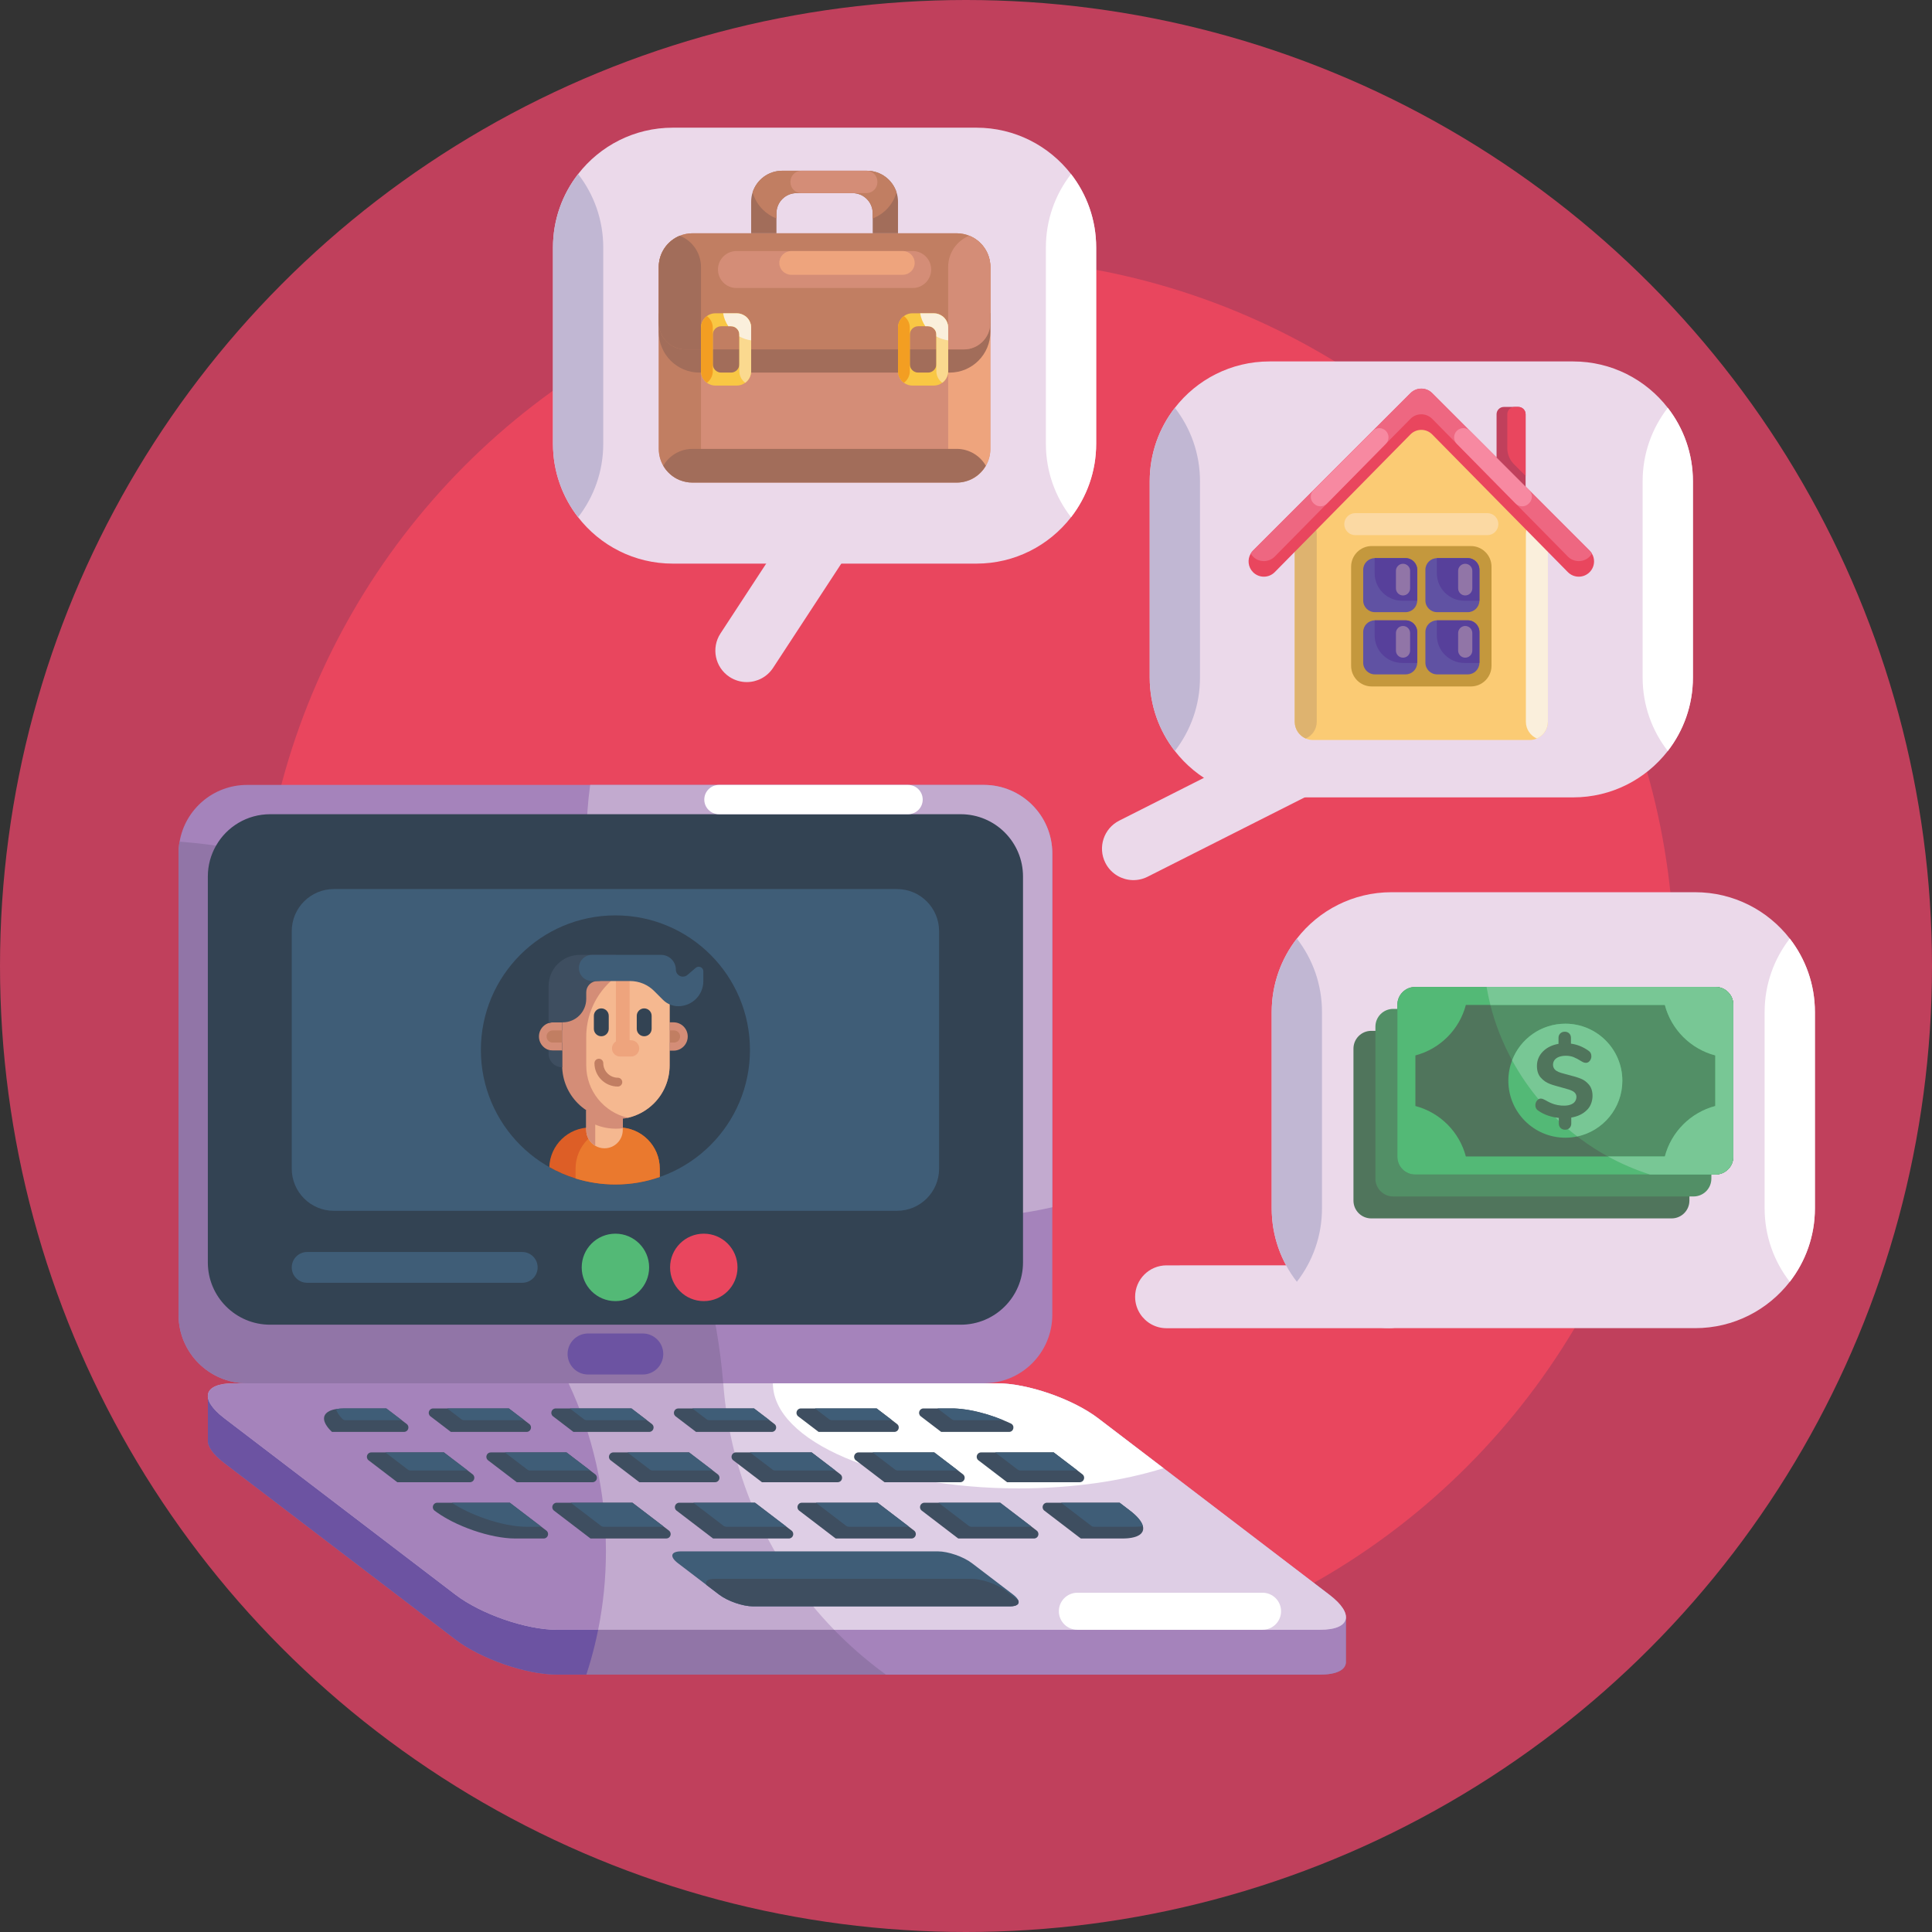 <svg id="Icons" enable-background="new 0 0 512 512" height="512" viewBox="0 0 512 512" width="512" xmlns="http://www.w3.org/2000/svg"><rect x="0" y="0" width="512" height="512" fill="#333333" stroke="none"/><g><g><circle cx="256" cy="256" fill="#c0405c" r="256"/><circle cx="256" cy="256" fill="#e9465e" r="187.684"/></g><g><g id="Laptop_2_"><g><g><path d="m278.871 226.173v122.254c0 10.032-8.13 18.161-18.154 18.161h-195.241c-10.032 0-18.161-8.13-18.161-18.161v-122.254c0-1.064.093-2.112.28-3.129 1.468-8.541 8.914-15.032 17.882-15.032h195.242c10.023-.001 18.152 8.129 18.152 18.161z" fill="#a583bb"/><path d="m191.659 366.589h-126.183c-10.032 0-18.161-8.13-18.161-18.161v-122.255c0-1.064.093-2.112.28-3.129 76.643 5.947 137.852 66.97 144.064 143.545z" fill="#9175a7"/><path d="m278.871 226.173v93.758c-7.33 1.693-14.962 2.593-22.805 2.593-55.572 0-100.622-45.05-100.622-100.622 0-4.713.326-9.349.955-13.891h104.318c10.025 0 18.154 8.13 18.154 18.162z" fill="#c2aacf"/></g><g><g><path d="m356.673 428.582v11.663c.008.124.008.248 0 .365v.031c-.163 1.926-2.492 3.145-6.856 3.145h-202.285c-8.083 0-20.079-4.154-26.796-9.279l-61.263-46.759c-3.106-2.368-4.535-4.527-4.379-6.165v-11.88h13.907v8.766h195.234c8.083 0 20.079 4.154 26.796 9.279l54.935 41.921v-1.087z" fill="#9175a7"/><path d="m160.577 411.127c0 11.406-1.817 22.378-5.187 32.658h-7.858c-8.083 0-20.079-4.154-26.796-9.279l-61.263-46.759c-3.106-2.368-4.535-4.527-4.379-6.165v-11.88h13.907v8.766h86.389c3.37 10.281 5.187 21.252 5.187 32.659z" fill="#6c53a2"/><path d="m356.673 428.582v11.663c.008.124.008.248 0 .365v.031c-.163 1.926-2.492 3.145-6.856 3.145h-115.041c-21.236-15.389-36.471-38.551-41.541-65.316h71c8.083 0 20.079 4.154 26.796 9.279l54.935 41.921v-1.087h10.707z" fill="#a583bb"/></g><g><path d="m349.817 431.905h-202.285c-8.083 0-20.079-4.154-26.796-9.279l-61.263-46.759c-6.716-5.125-5.606-9.279 2.477-9.279h202.285c8.083 0 20.079 4.154 26.796 9.279l17.315 13.215 43.948 33.543c6.716 5.126 5.606 9.28-2.477 9.28z" fill="#c2aacf"/><path d="m352.294 422.626-43.948-33.543-17.315-13.215c-6.716-5.125-18.713-9.279-26.796-9.279h-72.561c1.856 25.336 12.711 48.164 29.374 65.316h128.769c8.083 0 9.193-4.154 2.477-9.279z" fill="#decee5"/><path d="m160.577 411.127c0 7.112-.707 14.062-2.058 20.778h-10.987c-8.083 0-20.079-4.154-26.796-9.279l-61.263-46.759c-6.716-5.125-5.606-9.279 2.477-9.279h88.727c6.351 13.519 9.9 28.613 9.9 44.539z" fill="#a583bb"/><path d="m308.346 389.083c-10.762 3.378-24.032 5.358-38.388 5.358-35.966 0-65.13-12.47-65.13-27.852h59.407c8.083 0 20.079 4.154 26.796 9.279z" fill="#fff"/></g></g><g><path d="m271.107 232.284v102.268c0 9.116-7.392 16.508-16.508 16.508h-183.013c-9.116 0-16.508-7.392-16.508-16.508v-102.268c0-2.982.792-5.777 2.182-8.192 2.834-4.969 8.192-8.316 14.326-8.316h183.013c9.116 0 16.508 7.392 16.508 16.508z" fill="#334353"/></g><path d="m170.336 353.387h-14.484c-3.002 0-5.435 2.433-5.435 5.435s2.433 5.435 5.435 5.435h14.484c3.002 0 5.435-2.433 5.435-5.435 0-3.001-2.433-5.435-5.435-5.435z" fill="#6c53a2"/><g><g><g fill="#3e4e60"><path d="m139.558 379.47h-20.079l-.311-.241-5.086-3.882c-.893-.676-.412-2.096.707-2.096h20.072l.311.241 3.766 2.873h.008l1.32 1.009c.884.675.402 2.096-.708 2.096z"/><path d="m124.541 392.802h-19.249l-.303-.233c-.008 0-.008-.008-.016-.008l-7.283-5.56c-.893-.676-.411-2.096.707-2.096h19.249l.311.241 5.971 4.55 1.32 1.009c.885.684.404 2.097-.707 2.097z"/><path d="m172.038 379.47h-20.072l-.311-.241-5.086-3.882c-.893-.676-.411-2.096.707-2.096h20.072l.311.241 3.766 2.873 1.328 1.009c.039.031.078.062.109.093.728.706.247 2.003-.824 2.003z"/><path d="m237.012 379.47h-20.072l-.311-.241-5.094-3.882c-.885-.676-.404-2.096.707-2.096h20.079l.311.241 3.766 2.873 1.32 1.009c.894.675.412 2.096-.706 2.096z"/><path d="m204.525 379.47h-20.072l-.311-.241-5.094-3.882c-.039-.031-.078-.062-.109-.093-.73-.707-.248-2.003.823-2.003h20.072l.311.241 3.766 2.873 1.32 1.009c.893.675.412 2.096-.706 2.096z"/><path d="m176.564 407.718h-20.072l-.28-.217c-.016 0-.023-.008-.031-.016l-9.364-7.151c-.885-.675-.404-2.096.714-2.096h20.072l.311.241 8.036 6.134h.008l1.32 1.009c.039.031.078.062.109.093.73.714.249 2.003-.823 2.003z"/><path d="m274.026 407.718h-20.072l-.233-.179c-.008 0-.008-.008-.016-.008-.023-.016-.047-.031-.07-.047l-8.331-6.367-.07-.054-.955-.73c-.893-.675-.412-2.096.707-2.096h20.072l.303.233c.008 0 .008.008.016.008l8.036 6.134 1.32 1.009c.893.684.411 2.097-.707 2.097z"/><path d="m209.052 407.718h-20.072l-.28-.217c-.016 0-.023-.008-.031-.016l-9.364-7.151c-.885-.675-.412-2.096.707-2.096h20.072l.303.233c.008 0 .008.008.016.008l8.036 6.134 1.32 1.009c.892.683.411 2.096-.707 2.096z"/><path d="m241.539 407.718h-20.072l-.28-.217c-.016 0-.023-.008-.031-.016l-9.364-7.151c-.885-.675-.411-2.096.707-2.096h20.072l.303.233c.008 0 .008.008.016.008l8.036 6.134 1.32 1.009c.892.683.411 2.096-.707 2.096z"/><path d="m107.071 379.47h-19.093c-.116-.109-.225-.217-.326-.326-.008 0-.008 0-.015-.008-.148-.148-.287-.303-.419-.45-.124-.14-.241-.287-.357-.427v-.008c-.054-.07-.109-.14-.163-.217-.101-.14-.186-.279-.272-.419-.039-.062-.078-.132-.116-.202-.016-.023-.031-.047-.039-.07-.062-.109-.109-.217-.155-.326-.047-.109-.085-.21-.116-.311-.008-.039-.023-.07-.031-.101-.07-.241-.101-.474-.101-.691 0-.505.179-.955.544-1.335.21-.225.489-.435.831-.606.481-.248 1.087-.435 1.817-.551.652-.116 1.413-.171 2.267-.171h11.049l.303.233c.008 0 .008.008.016.008l3.766 2.873 1.32 1.009c.881.675.408 2.096-.71 2.096z"/><path d="m144.085 407.718h-7.602c-1.607 0-3.409-.21-5.296-.582-.939-.186-1.902-.411-2.865-.675-.489-.132-.971-.272-1.46-.427-.481-.147-.971-.311-1.452-.474s-.963-.342-1.436-.528c-.474-.179-.947-.373-1.413-.567s-.932-.396-1.382-.606-.901-.427-1.335-.644c-.217-.109-.435-.225-.644-.342-.194-.101-.388-.202-.575-.311-.225-.124-.458-.249-.676-.38-.404-.233-.8-.474-1.18-.722-.38-.241-.745-.497-1.095-.745-.171-.124-.342-.256-.512-.381-.893-.675-.411-2.096.707-2.096h19.249l.311.241 8.044 6.134 1.32 1.009c.884.683.402 2.096-.708 2.096z"/><path d="m267.403 379.47h-17.975l-.303-.233c-.008 0-.008-.008-.016-.008l-5.086-3.882c-.885-.676-.412-2.096.707-2.096h7.594c.21 0 .427 0 .644.008.132.008.264.016.396.023.101 0 .194.008.295.015.101 0 .202.016.303.023.21.016.419.031.637.054.031 0 .07.008.101.008.171.016.342.039.512.062.311.039.629.078.955.132.241.039.497.078.745.124.264.047.528.093.792.148.085.016.179.039.272.054.039.008.07.016.109.023.28.062.567.124.854.194.233.054.466.109.699.171.085.023.179.047.264.07 1.017.256 2.034.559 3.044.909.342.109.676.233 1.009.349.66.233 1.305.481 1.941.745.14.054.287.116.427.186.155.062.303.124.45.186.054.023.101.047.155.07.318.14.637.287.955.435 1.143.53.778 2.23-.48 2.23z"/><path d="m302.949 405.233-.023.186c-.023.124-.062.241-.101.349-.023.062-.054.117-.078.171-.07.132-.155.256-.256.373l-.008.008c-.023.031-.047.047-.07.078-.047.054-.101.101-.155.147-.054.047-.116.093-.171.14-.016.008-.023.016-.031.023 0 0-.008 0-.008.008-.031.016-.054.031-.085.054-.031.016-.054.039-.085.054-.07.047-.148.085-.217.124-.054.031-.116.062-.171.085-.116.062-.241.116-.373.163-.023.008-.047.016-.07.023-.008 0-.016.008-.023.008h-.008c-.14.054-.28.093-.435.14-.202.062-.419.109-.652.147-.078.016-.163.031-.241.039-.155.031-.326.054-.497.07-.101.008-.21.023-.311.031-.054.008-.109.008-.163.016-.062.008-.116.008-.171.008-.132.016-.264.023-.396.023-.217.008-.435.015-.66.015h-11.049l-.233-.179c-.008 0-.008-.008-.016-.008-.023-.016-.047-.031-.07-.047l-8.332-6.367-.07-.054-.955-.73c-.893-.675-.411-2.096.707-2.096h19.249l.311.241 2.43 1.856c1.996 1.522 3.121 2.935 3.416 4.108.023.093.039.186.054.28.008.016.008.031.008.047.025.163.025.319.009.466z"/><path d="m157.021 392.802h-20.072l-.311-.241-7.291-5.56c-.039-.031-.078-.062-.109-.093-.73-.707-.248-2.003.823-2.003h20.072l.311.241 5.963 4.55h.008l1.32 1.009c.039.031.078.062.109.093.73.715.248 2.004-.823 2.004z"/><path d="m254.483 392.802h-20.072l-.303-.233c-.008 0-.008-.008-.016-.008l-7.283-5.56c-.893-.676-.412-2.096.707-2.096h20.072l.303.233c.008 0 .008.008.016.008l5.963 4.55 1.32 1.009c.892.684.411 2.097-.707 2.097z"/><path d="m189.508 392.802h-20.072l-.311-.241-7.291-5.56c-.885-.676-.404-2.096.714-2.096h20.072l.311.241 5.963 4.55 1.32 1.009c.894.684.412 2.097-.706 2.097z"/><path d="m221.995 392.802h-20.072l-.311-.241-7.291-5.56c-.885-.676-.412-2.096.707-2.096h20.072l.303.233c.008 0 .008.008.016.008l5.963 4.55 1.32 1.009c.893.684.411 2.097-.707 2.097z"/><path d="m286.139 392.802h-19.241l-.303-.233c-.008 0-.008-.008-.016-.008l-7.283-5.56c-.893-.676-.411-2.096.707-2.096h19.249l.311.241 5.971 4.55 1.32 1.009c.884.684.403 2.097-.715 2.097z"/></g><g fill="#3f5d77"><path d="m138.937 376.364h-15.957c-.256 0-.505-.085-.707-.241l-3.766-2.873h16.352l.311.241z"/><path d="m123.928 389.696h-15.133c-.256 0-.505-.085-.714-.241l-5.963-4.55h15.529l.311.241z"/><path d="m171.424 376.364h-15.956c-.256 0-.505-.085-.707-.241l-3.766-2.873h16.352l.311.241z"/><path d="m236.399 376.364h-15.956c-.256 0-.505-.085-.707-.241l-3.766-2.873h16.352l.311.241z"/><path d="m203.911 376.364h-15.956c-.256 0-.505-.085-.707-.241l-3.766-2.873h16.352l.311.241z"/><path d="m175.951 404.612h-15.956c-.256 0-.505-.078-.707-.233l-8.044-6.142h16.36l.311.241z"/><path d="m273.413 404.612h-15.956c-.256 0-.505-.078-.714-.233l-8.036-6.142h16.352l.303.233c.008 0 .008.008.016.008z"/><path d="m208.438 404.612h-15.956c-.256 0-.505-.078-.707-.233l-8.044-6.142h16.352l.303.233c.008 0 .008.008.016.008z"/><path d="m240.925 404.612h-15.956c-.256 0-.505-.078-.707-.233l-8.044-6.142h16.352l.303.233c.008 0 .008.008.016.008z"/><path d="m106.457 376.364h-14.892c-.303 0-.606-.116-.823-.334-.932-.955-1.491-1.832-1.685-2.609.652-.116 1.413-.171 2.267-.171h11.049l.303.233c.008 0 .008.008.016.008z"/><path d="m143.471 404.612h-3.882c-3.215 0-7.206-.823-11.072-2.158-3.199-1.11-6.32-2.578-8.813-4.216h15.413l.311.241z"/><path d="m265.897 376.364h-12.967c-.256 0-.505-.085-.714-.241l-3.766-2.873h3.875c.21 0 .427 0 .644.008.132.008.264.016.396.023.101 0 .194.008.295.015.101 0 .202.016.303.023.21.016.419.031.637.054.031 0 .07.008.101.008.171.016.342.039.512.062.311.039.629.078.955.132.241.039.497.078.745.124.264.047.528.093.792.148.085.016.179.039.272.054.039.008.07.016.109.023.28.062.567.124.854.194.233.054.466.109.699.171.085.023.179.047.264.07 1.017.256 2.034.559 3.044.909.342.109.676.233 1.009.349.659.235 1.304.483 1.941.747z"/><path d="m302.88 404.441c-.66.109-1.421.171-2.283.171h-10.653c-.256 0-.505-.078-.714-.233l-8.036-6.142h15.529l.311.241 2.43 1.856c1.995 1.522 3.12 2.935 3.416 4.107z"/><path d="m156.407 389.696h-15.956c-.256 0-.505-.085-.707-.241l-5.971-4.55h16.36l.311.241z"/><path d="m253.869 389.696h-15.956c-.256 0-.505-.085-.714-.241l-5.963-4.55h16.352l.303.233c.008 0 .008.008.016.008z"/><path d="m188.895 389.696h-15.956c-.256 0-.505-.085-.707-.241l-5.971-4.55h16.36l.311.241z"/><path d="m221.382 389.696h-15.956c-.256 0-.505-.085-.707-.241l-5.971-4.55h16.352l.303.233c.008 0 .008.008.016.008z"/><path d="m285.533 389.696h-15.133c-.256 0-.505-.085-.714-.241l-5.963-4.55h15.529l.311.241z"/></g></g><g><path d="m267.644 425.701h-68.073c-2.718 0-6.755-1.398-9.015-3.129l-3.362-2.562-7.547-5.761c-2.26-1.724-1.887-3.121.831-3.121h68.073c2.718 0 6.755 1.398 9.015 3.121l10.917 8.324c.722.551 1.172 1.071 1.359 1.522.418.954-.35 1.606-2.198 1.606z" fill="#3f5d77"/><path d="m267.644 425.701h-68.073c-2.718 0-6.755-1.398-9.015-3.129l-3.362-2.562c-.411-.955.349-1.6 2.205-1.6h68.065c2.725 0 6.763 1.398 9.022 3.121l3.354 2.562c.42.956-.348 1.608-2.196 1.608z" fill="#3e4e60"/></g></g><g fill="#fff"><path d="m240.645 215.777h-50.12c-2.144 0-3.882-1.738-3.882-3.882s1.738-3.882 3.882-3.882h50.12c2.144 0 3.882 1.738 3.882 3.882s-1.738 3.882-3.882 3.882z"/><path d="m334.586 422.09h-49.068c-2.71 0-4.907 2.197-4.907 4.907s2.197 4.907 4.907 4.907h49.068c2.71 0 4.907-2.197 4.907-4.907s-2.197-4.907-4.907-4.907z"/></g></g></g><g><g><path d="m237.705 235.608h-149.225c-6.166 0-11.164 4.998-11.164 11.164v62.941c0 6.166 4.998 11.164 11.164 11.164h149.225c6.166 0 11.164-4.998 11.164-11.164v-62.941c0-6.166-4.998-11.164-11.164-11.164z" fill="#3f5d77"/><g><circle cx="163.093" cy="278.242" fill="#334353" r="35.655"/><g><g><path d="m174.84 309.692v2.217c-3.682 1.294-7.63 1.988-11.749 1.988-3.672 0-7.221-.561-10.56-1.589-2.445-.761-4.776-1.77-6.964-3.016.209-5.841 5.004-10.503 10.893-10.503h7.487c6.022.001 10.893 4.881 10.893 10.903z" fill="#dd5e26"/><path d="m174.84 309.692v2.217c-3.682 1.294-7.63 1.988-11.749 1.988-3.672 0-7.221-.561-10.56-1.589v-2.616c0-6.022 4.881-10.903 10.903-10.903h.514c6.021.001 10.892 4.881 10.892 10.903z" fill="#ea792e"/></g><g><path d="m165.038 294.218v5.255c0 2.673-2.168 4.837-4.84 4.837-.896 0-1.736-.244-2.455-.669-1.425-.84-2.382-2.392-2.382-4.168v-5.255z" fill="#f5b890"/><path d="m155.361 294.218v5.255c0 1.776.957 3.328 2.382 4.168v-5.616c1.683.702 3.532 1.09 5.472 1.09.619 0 1.228-.04 1.823-.114v-4.783z" fill="#d48d77"/></g><g><g><g><path d="m146.581 278.436h2.399v-7.508h-2.399c-2.073 0-3.754 1.681-3.754 3.754s1.681 3.754 3.754 3.754z" fill="#d48d77"/><path d="m146.46 276.293h2.52v-3.222h-2.52c-.89 0-1.611.721-1.611 1.611s.721 1.611 1.611 1.611z" fill="#c17e62"/></g><g><path d="m178.501 270.928h-1.051v7.508h1.051c2.073 0 3.754-1.681 3.754-3.754.001-2.073-1.68-3.754-3.754-3.754z" fill="#d48d77"/><path d="m178.623 273.071h-1.172v3.222h1.172c.89 0 1.611-.721 1.611-1.611-.001-.89-.722-1.611-1.611-1.611z" fill="#c17e62"/></g></g><g><path d="m177.451 262.572v19.775c0 3.93-1.592 7.489-4.168 10.065-1.86 1.856-4.228 3.201-6.877 3.81-1.027.234-2.094.358-3.191.358-7.861 0-14.236-6.372-14.236-14.233v-19.775c0-4.308 3.495-7.8 7.804-7.8h12.868c.756 0 1.485.107 2.177.311 3.248.939 5.623 3.937 5.623 7.489z" fill="#d48d77"/><path d="m177.451 262.572v19.775c0 3.93-1.592 7.489-4.168 10.065-1.86 1.856-4.228 3.201-6.877 3.81-6.329-1.448-11.045-7.111-11.045-13.875v-7.566c0-9.844 7.105-18.026 16.467-19.698 3.248.939 5.623 3.937 5.623 7.489z" fill="#f5b890"/><g fill="#eea47d"><path d="m167.241 275.676h-2.902c-1.192 0-2.158.966-2.158 2.158s.966 2.158 2.158 2.158h2.902c1.192 0 2.158-.966 2.158-2.158s-.966-2.158-2.158-2.158z"/><path d="m163.216 254.771h3.641v22.37h-3.641z"/></g><g fill="#334353"><path d="m159.352 267.234c-1.089 0-1.972.883-1.972 1.972v3.443c0 1.089.883 1.972 1.972 1.972s1.972-.883 1.972-1.972v-3.443c.001-1.089-.883-1.972-1.972-1.972z"/><path d="m170.72 267.234c-1.089 0-1.972.883-1.972 1.972v3.443c0 1.089.883 1.972 1.972 1.972s1.972-.883 1.972-1.972v-3.443c0-1.089-.883-1.972-1.972-1.972z"/></g><g><path d="m163.731 287.947c-3.417 0-6.196-2.78-6.196-6.196 0-.647.524-1.171 1.171-1.171s1.171.524 1.171 1.171c0 2.126 1.729 3.855 3.855 3.855.647 0 1.171.524 1.171 1.171-.001.646-.525 1.17-1.172 1.17z" fill="#c17e62"/></g></g><g><path d="m148.981 278.436h-2.399c-.42 0-.822-.072-1.198-.199v1.001c0 1.991 1.614 3.605 3.605 3.605z" fill="#3e4e60"/><path d="m148.98 270.928h-2.399c-.399 0-.777.079-1.138.195l-.06.003v-9.821c0-4.557 3.694-8.251 8.251-8.251h9.577v2.061c0 2.69-2.18 4.87-4.87 4.87-1.647 0-2.982 1.335-2.982 2.982v1.751c0 3.43-2.78 6.21-6.21 6.21l-.169.009z" fill="#3e4e60"/><path d="m179.111 256.963c0 1.025.831 1.855 1.855 1.855.441 0 .868-.157 1.204-.444l2.217-1.891c.789-.673 2.003-.112 2.003.924v2.616c0 3.661-2.968 6.63-6.63 6.63-1.522 0-2.981-.605-4.057-1.681l-2.352-2.352c-1.688-1.688-3.977-2.636-6.364-2.636h-10.109c-1.914 0-3.465-1.552-3.465-3.465 0-1.914 1.552-3.465 3.465-3.465h18.323c2.159-.001 3.91 1.75 3.91 3.909z" fill="#3f5d77"/></g></g></g></g></g><g><circle cx="163.093" cy="335.873" fill="#53b976" r="8.935"/><circle cx="186.513" cy="335.873" fill="#e9465e" r="8.935"/><path d="m81.395 331.794h57.008c2.252 0 4.078 1.826 4.078 4.078s-1.826 4.078-4.078 4.078h-57.008c-2.252 0-4.078-1.826-4.078-4.078-.001-2.252 1.825-4.078 4.078-4.078z" fill="#3f5d77"/></g></g></g><g><g><g id="Speech-bubble_13_"><path d="m197.897 180.759c2.717 0 5.379-1.327 6.977-3.769l26.864-41.056c2.519-3.849 1.44-9.011-2.41-11.53-3.849-2.519-9.01-1.44-11.53 2.409l-26.864 41.056c-2.518 3.849-1.44 9.011 2.41 11.53 1.406.919 2.989 1.36 4.553 1.36z" fill="#ebd9ea"/><path d="m290.496 65.589v52.018c0 7.338-2.486 14.087-6.66 19.468-5.81 7.48-14.89 12.291-25.093 12.291h-80.448c-10.204 0-19.284-4.811-25.087-12.291-4.18-5.381-6.666-12.13-6.666-19.468v-52.018c0-7.338 2.486-14.087 6.666-19.462 5.804-7.48 14.884-12.291 25.087-12.291h80.448c10.204 0 19.284 4.811 25.093 12.291 4.175 5.376 6.66 12.125 6.66 19.462z" fill="#ebd9ea"/><path d="m290.496 65.589v52.018c0 7.338-2.486 14.087-6.66 19.468-4.18-5.381-6.666-12.13-6.666-19.468v-52.018c0-7.338 2.486-14.087 6.666-19.462 4.175 5.376 6.66 12.125 6.66 19.462z" fill="#fff"/><path d="m159.868 65.589v52.018c0 7.338-2.486 14.087-6.66 19.468-4.18-5.381-6.666-12.13-6.666-19.468v-52.018c0-7.338 2.486-14.087 6.666-19.462 4.174 5.376 6.66 12.125 6.66 19.462z" fill="#c1b7d3"/></g><g><g><path d="m262.456 70.76v48.196c0 1.628-.436 3.155-1.197 4.469-.99 1.717-2.539 3.076-4.396 3.82-1.029.419-2.159.649-3.339.649h-70.004c-1.186 0-2.316-.229-3.345-.649-1.857-.749-3.406-2.103-4.396-3.82-.761-1.314-1.197-2.841-1.197-4.469v-48.196c0-3.753 2.31-6.969 5.593-8.289 1.029-.419 2.159-.649 3.345-.649h70.004c1.18 0 2.31.229 3.339.649 3.277 1.32 5.593 4.53 5.593 8.289z" fill="#d48d77"/><path d="m185.768 70.76v48.196c0 3.759-2.316 6.969-5.593 8.289-3.283-1.32-5.593-4.536-5.593-8.289v-48.196c0-3.753 2.31-6.969 5.593-8.289 3.278 1.32 5.593 4.53 5.593 8.289z" fill="#c17e62"/><path d="m262.456 70.76v48.196c0 1.628-.436 3.155-1.197 4.469-.99 1.717-2.539 3.076-4.396 3.82-1.857-.749-3.406-2.103-4.396-3.82-.761-1.314-1.197-2.841-1.197-4.469v-48.196c0-3.753 2.31-6.969 5.593-8.289 3.277 1.32 5.593 4.53 5.593 8.289z" fill="#eea47d"/><path d="m261.259 123.425c-1.544 2.674-4.43 4.469-7.735 4.469h-70.004c-1.186 0-2.316-.229-3.345-.649-1.857-.749-3.406-2.103-4.396-3.82.99-1.717 2.539-3.071 4.396-3.82 1.029-.419 2.159-.649 3.345-.649h70.004c3.305 0 6.191 1.795 7.735 4.469z" fill="#a26d5a"/></g><g><path d="m251.673 98.744h-66.308c-5.955 0-10.783-4.828-10.783-10.783v-4.941h87.874v4.941c0 5.955-4.828 10.783-10.783 10.783z" fill="#a26d5a"/><path d="m262.456 70.76v14.799c0 3.887-3.155 7.042-7.042 7.042h-73.79c-3.887 0-7.042-3.155-7.042-7.042v-14.799c0-3.753 2.31-6.969 5.593-8.289 1.029-.419 2.159-.649 3.345-.649h70.004c1.18 0 2.31.229 3.339.649 3.277 1.32 5.593 4.53 5.593 8.289z" fill="#c17e62"/><path d="m185.768 70.76v21.841h-4.145c-3.887 0-7.042-3.155-7.042-7.042v-14.799c0-3.753 2.31-6.969 5.593-8.289 3.279 1.32 5.594 4.53 5.594 8.289z" fill="#a26d5a"/><path d="m262.456 70.76v14.799c0 3.887-3.155 7.042-7.042 7.042h-4.145v-21.841c0-3.753 2.31-6.969 5.593-8.289 3.278 1.32 5.594 4.53 5.594 8.289z" fill="#d48d77"/><path d="m241.868 66.529h-46.698c-2.706 0-4.899 2.194-4.899 4.899 0 2.706 2.194 4.899 4.899 4.899h46.699c2.706 0 4.9-2.194 4.9-4.899-.001-2.705-2.195-4.899-4.901-4.899z" fill="#d48d77"/><path d="m239.251 72.822h-29.577c-1.738 0-3.146-1.409-3.146-3.146 0-1.738 1.409-3.146 3.146-3.146h29.577c1.738 0 3.146 1.409 3.146 3.146.001 1.737-1.408 3.146-3.146 3.146z" fill="#eea47d"/></g><g><g><path d="m197.497 83.764c-.632-.47-1.415-.744-2.265-.744h-5.638c-.845 0-1.628.274-2.26.744-.951.688-1.566 1.812-1.566 3.082v11.511c0 1.27.615 2.394 1.566 3.082.632.47 1.415.744 2.26.744h5.638c.85 0 1.633-.274 2.265-.744.945-.694 1.561-1.818 1.561-3.082v-11.511c0-1.264-.616-2.388-1.561-3.082zm-1.564 12.751c0 1.231-.998 2.229-2.229 2.229h-2.578c-1.231 0-2.229-.998-2.229-2.229v-7.828c0-1.231.998-2.229 2.229-2.229h2.578c1.231 0 2.229.998 2.229 2.229z" fill="#f9c744"/><path d="m199.058 86.846v11.511c0 1.264-.615 2.388-1.561 3.082-.951-.694-1.566-1.818-1.566-3.082v-11.511c0-1.264.615-2.388 1.566-3.082.945.694 1.561 1.818 1.561 3.082z" fill="#fad98f"/><path d="m188.895 86.846v11.511c0 1.264-.615 2.388-1.56 3.082-.951-.688-1.566-1.812-1.566-3.082v-11.511c0-1.27.615-2.394 1.566-3.082.945.694 1.56 1.818 1.56 3.082z" fill="#f39e22"/><path d="m197.497 83.764c-.632-.47-1.415-.744-2.265-.744h-3.596c.205 1.259.687 2.424 1.374 3.438h.694c1.231 0 2.229.998 2.229 2.229v.466c.946.533 2 .898 3.125 1.042v-3.35c0-1.263-.616-2.387-1.561-3.081z" fill="#faefdc"/></g><g><path d="m249.709 83.764c-.632-.47-1.415-.744-2.265-.744h-5.638c-.845 0-1.628.274-2.26.744-.951.688-1.566 1.812-1.566 3.082v11.511c0 1.27.615 2.394 1.566 3.082.632.47 1.415.744 2.26.744h5.638c.85 0 1.633-.274 2.265-.744.945-.694 1.561-1.818 1.561-3.082v-11.511c0-1.264-.616-2.388-1.561-3.082zm-1.565 12.751c0 1.231-.998 2.229-2.229 2.229h-2.578c-1.231 0-2.229-.998-2.229-2.229v-7.828c0-1.231.998-2.229 2.229-2.229h2.578c1.231 0 2.229.998 2.229 2.229z" fill="#f9c744"/><path d="m251.27 86.846v11.511c0 1.264-.615 2.388-1.561 3.082-.951-.694-1.566-1.818-1.566-3.082v-11.511c0-1.264.615-2.388 1.566-3.082.945.694 1.561 1.818 1.561 3.082z" fill="#fad98f"/><path d="m241.107 86.846v11.511c0 1.264-.615 2.388-1.56 3.082-.951-.688-1.566-1.812-1.566-3.082v-11.511c0-1.27.615-2.394 1.566-3.082.945.694 1.56 1.818 1.56 3.082z" fill="#f39e22"/><path d="m249.709 83.764c-.632-.47-1.415-.744-2.265-.744h-3.596c.205 1.259.687 2.424 1.374 3.438h.694c1.231 0 2.229.998 2.229 2.229v.466c.946.533 2 .898 3.125 1.042v-3.35c0-1.263-.616-2.387-1.561-3.081z" fill="#faefdc"/></g></g><g><path d="m237.98 53.472v8.351h-6.706v-5.313c0-2.942-2.388-5.33-5.336-5.33h-14.833c-2.948 0-5.336 2.388-5.336 5.33v5.313h-6.706v-8.351c0-.878.14-1.723.391-2.511 1.063-3.311 4.167-5.711 7.83-5.711h22.473c3.663 0 6.768 2.399 7.83 5.711.253.788.393 1.632.393 2.511z" fill="#a26d5a"/><path d="m237.589 50.96c-.895 3.188-3.255 5.755-6.315 6.935v-1.387c0-2.942-2.388-5.33-5.336-5.33h-14.833c-2.948 0-5.336 2.388-5.336 5.33v1.387c-1.376-.531-2.612-1.342-3.636-2.366-1.253-1.253-2.187-2.819-2.679-4.57 1.063-3.311 4.167-5.711 7.83-5.711h22.473c3.665.002 6.769 2.401 7.832 5.712z" fill="#c17e62"/><path d="m229.621 51.178h-17.243c-1.602 0-2.901-1.299-2.901-2.901v-.126c0-1.602 1.299-2.901 2.901-2.901h17.243c1.602 0 2.901 1.299 2.901 2.901v.126c0 1.603-1.299 2.901-2.901 2.901z" fill="#d48d77"/></g></g></g><g><g id="Speech-bubble_14_"><path d="m296.195 232.121c2.353 1.358 5.321 1.54 7.927.224l43.793-22.124c4.106-2.074 5.753-7.084 3.678-11.19-2.074-4.106-7.083-5.752-11.19-3.678l-43.793 22.124c-4.105 2.074-5.753 7.084-3.678 11.19.759 1.5 1.909 2.673 3.263 3.454z" fill="#ebd9ea"/><path d="m448.64 127.538v52.018c0 7.338-2.486 14.087-6.66 19.468-5.81 7.48-14.89 12.291-25.093 12.291h-80.448c-10.204 0-19.284-4.811-25.087-12.291-4.18-5.381-6.666-12.13-6.666-19.468v-52.018c0-7.338 2.486-14.087 6.666-19.462 5.804-7.48 14.884-12.291 25.087-12.291h80.448c10.204 0 19.284 4.811 25.093 12.291 4.174 5.376 6.66 12.125 6.66 19.462z" fill="#ebd9ea"/><path d="m448.64 127.538v52.018c0 7.338-2.486 14.087-6.66 19.468-4.18-5.381-6.666-12.13-6.666-19.468v-52.018c0-7.338 2.486-14.087 6.666-19.462 4.174 5.376 6.66 12.125 6.66 19.462z" fill="#fff"/><path d="m318.011 127.538v52.018c0 7.338-2.486 14.087-6.66 19.468-4.18-5.381-6.666-12.13-6.666-19.468v-52.018c0-7.338 2.486-14.087 6.666-19.462 4.174 5.376 6.66 12.125 6.66 19.462z" fill="#c1b7d3"/></g><g><g><g><path d="m410.209 141.49v49.779c0 1.991-1.201 3.699-2.917 4.444h-.002c-.589.254-1.237.396-1.92.396h-57.415c-.683 0-1.331-.142-1.92-.396-1.716-.742-2.92-2.452-2.92-4.444v-49.779l33.548-33.65z" fill="#fbcb74"/><path d="m410.209 141.49v49.779c0 1.991-1.201 3.699-2.917 4.444h-.002c-1.714-.745-2.917-2.452-2.917-4.444v-49.779c0-1.989 1.203-3.696 2.917-4.444h.002c1.717.745 2.917 2.454 2.917 4.444z" fill="#faefdc"/><path d="m348.951 141.49v49.779c0 1.991-1.201 3.701-2.917 4.444-1.716-.742-2.92-2.452-2.92-4.444v-49.779c0-1.989 1.203-3.699 2.92-4.444 1.716.745 2.917 2.454 2.917 4.444z" fill="#deb36f"/><path d="m397.079 138.904c0 1.612-1.307 2.918-2.918 2.918h-34.997c-1.612 0-2.918-1.307-2.918-2.918 0-1.612 1.307-2.918 2.918-2.918h34.997c1.611-.001 2.918 1.306 2.918 2.918z" fill="#fbd9a3"/></g><g><path d="m389.797 181.915h-26.269c-3.02 0-5.468-2.448-5.468-5.468v-26.269c0-3.02 2.448-5.468 5.468-5.468h26.269c3.02 0 5.468 2.448 5.468 5.468v26.269c0 3.02-2.448 5.468-5.468 5.468z" fill="#c4983d"/><g><g><path d="m375.579 151.006v8.133c0 .017 0 .039-.004.056-.026 1.682-1.396 3.035-3.087 3.035h-8.133c-1.708 0-3.095-1.383-3.095-3.091v-8.133c0-1.691 1.357-3.065 3.039-3.091.017-.004.039-.004.056-.004h8.133c1.708-.001 3.091 1.387 3.091 3.095z" fill="#6052a3"/><path d="m375.579 151.006v8.133c0 .017 0 .039-.004.056-.017.004-.039.004-.056.004h-3.928c-4.032 0-7.296-3.269-7.296-7.296v-3.932c0-.017 0-.039.004-.056.017-.004.039-.004.056-.004h8.133c1.708-.001 3.091 1.387 3.091 3.095z" fill="#57409b"/><path d="m371.814 157.802c-1.037 0-1.878-.841-1.878-1.878v-4.64c0-1.037.841-1.878 1.878-1.878s1.878.841 1.878 1.878v4.64c0 1.038-.84 1.878-1.878 1.878z" fill="#9175a7"/></g><g><path d="m392.065 151.006v8.133c0 .017 0 .039-.004.056-.026 1.682-1.396 3.035-3.087 3.035h-8.133c-1.708 0-3.095-1.383-3.095-3.091v-8.133c0-1.691 1.357-3.065 3.039-3.091.017-.004.039-.004.056-.004h8.133c1.708-.001 3.091 1.387 3.091 3.095z" fill="#6052a3"/><path d="m392.065 151.006v8.133c0 .017 0 .039-.004.056-.017.004-.039.004-.056.004h-3.928c-4.032 0-7.296-3.269-7.296-7.296v-3.932c0-.017 0-.039.004-.056.017-.004.039-.004.056-.004h8.133c1.708-.001 3.091 1.387 3.091 3.095z" fill="#57409b"/><path d="m388.301 157.802c-1.037 0-1.878-.841-1.878-1.878v-4.64c0-1.037.841-1.878 1.878-1.878s1.878.841 1.878 1.878v4.64c0 1.038-.841 1.878-1.878 1.878z" fill="#9175a7"/></g><g><path d="m375.579 167.492v8.133c0 .017 0 .039-.004.056-.026 1.682-1.396 3.035-3.087 3.035h-8.133c-1.708 0-3.095-1.383-3.095-3.091v-8.133c0-1.691 1.357-3.065 3.039-3.091.017-.004.039-.004.056-.004h8.133c1.708 0 3.091 1.387 3.091 3.095z" fill="#6052a3"/><path d="m375.579 167.492v8.133c0 .017 0 .039-.004.056-.017.004-.039.004-.056.004h-3.928c-4.032 0-7.296-3.269-7.296-7.296v-3.932c0-.017 0-.039.004-.056.017-.004.039-.004.056-.004h8.133c1.708 0 3.091 1.387 3.091 3.095z" fill="#57409b"/><path d="m371.814 174.289c-1.037 0-1.878-.841-1.878-1.878v-4.64c0-1.037.841-1.878 1.878-1.878s1.878.841 1.878 1.878v4.64c0 1.037-.84 1.878-1.878 1.878z" fill="#9175a7"/></g><g><path d="m392.065 167.492v8.133c0 .017 0 .039-.004.056-.026 1.682-1.396 3.035-3.087 3.035h-8.133c-1.708 0-3.095-1.383-3.095-3.091v-8.133c0-1.691 1.357-3.065 3.039-3.091.017-.004.039-.004.056-.004h8.133c1.708 0 3.091 1.387 3.091 3.095z" fill="#6052a3"/><path d="m392.065 167.492v8.133c0 .017 0 .039-.004.056-.017.004-.039.004-.056.004h-3.928c-4.032 0-7.296-3.269-7.296-7.296v-3.932c0-.017 0-.039.004-.056.017-.004.039-.004.056-.004h8.133c1.708 0 3.091 1.387 3.091 3.095z" fill="#57409b"/><path d="m388.301 174.289c-1.037 0-1.878-.841-1.878-1.878v-4.64c0-1.037.841-1.878 1.878-1.878s1.878.841 1.878 1.878v4.64c0 1.037-.841 1.878-1.878 1.878z" fill="#9175a7"/></g></g></g><g><path d="m422.44 148.775c0 1.038-.396 2.074-1.187 2.865-1.59 1.59-4.173 1.581-5.752-.021l-35.954-36.492c-1.586-1.611-4.185-1.611-5.77 0l-35.954 36.492c-.793.804-1.84 1.208-2.885 1.208-1.038 0-2.076-.396-2.867-1.187-1.336-1.336-1.542-3.373-.623-4.927.17-.286.378-.557.623-.802l41.733-41.731c1.581-1.584 4.148-1.581 5.729 0l41.72 41.731c.245.245.454.516.623.802.376.634.564 1.347.564 2.062z" fill="#e9465e"/><path d="m421.876 146.712c-.17.286-.378.557-.623.802v.002c-1.59 1.59-4.173 1.579-5.752-.023l-35.954-36.492c-1.586-1.611-4.185-1.611-5.77 0l-35.954 36.492c-.793.804-1.84 1.208-2.888 1.208-1.038 0-2.074-.394-2.865-1.185-.247-.247-.454-.518-.623-.804.17-.286.378-.557.623-.802l41.733-41.731c1.581-1.584 4.148-1.581 5.729 0l41.72 41.731c.246.245.455.516.624.802z" fill="#ee6781"/><g fill="#f789a1"><path d="m348.216 133.479-.118-.116c-.967-.949-.974-2.505-.016-3.463l15.727-15.727c.946-.946 2.477-.952 3.431-.015.961.944.974 2.489.028 3.449l-15.609 15.843c-.943.957-2.483.97-3.443.029z"/><path d="m405.11 133.478.116-.114c.969-.95.977-2.509.018-3.469l-15.718-15.722c-.946-.946-2.478-.954-3.434-.018-.965.945-.979 2.494-.031 3.457l15.602 15.836c.944.959 2.486.972 3.447.03z"/></g></g></g><g><path d="m404.302 109.78v19.174l-7.698-7.7v-11.474c0-1.073.869-1.941 1.939-1.941h3.82c1.07 0 1.939.868 1.939 1.941z" fill="#c0405c"/><path d="m404.302 109.78v16.328l-3.101-3.103c-1.123-1.121-1.751-2.642-1.751-4.226v-8.999c0-1.073.869-1.941 1.939-1.941h.974c1.07 0 1.939.868 1.939 1.941z" fill="#e9465e"/></g></g></g><g><g id="Speech-bubble_15_"><path d="m302.173 348.219c1.488 2.273 4.056 3.773 6.976 3.773l59.064-.015c4.6-.002 8.328-3.732 8.326-8.332-.001-4.6-3.731-8.327-8.331-8.326l-59.064.015c-4.6.002-8.328 3.732-8.326 8.332 0 1.679.498 3.244 1.355 4.553z" fill="#ebd9ea"/><path d="m480.97 268.199v52.018c0 7.338-2.486 14.087-6.66 19.468-5.81 7.48-14.89 12.291-25.093 12.291h-80.448c-10.204 0-19.284-4.811-25.087-12.291-4.18-5.381-6.666-12.13-6.666-19.468v-52.018c0-7.338 2.486-14.087 6.666-19.462 5.804-7.48 14.884-12.291 25.087-12.291h80.448c10.204 0 19.284 4.811 25.093 12.291 4.174 5.375 6.66 12.124 6.66 19.462z" fill="#ebd9ea"/><path d="m480.97 268.199v52.018c0 7.338-2.486 14.087-6.66 19.468-4.18-5.381-6.666-12.13-6.666-19.468v-52.018c0-7.338 2.486-14.087 6.666-19.462 4.174 5.375 6.66 12.124 6.66 19.462z" fill="#fff"/><path d="m350.341 268.199v52.018c0 7.338-2.486 14.087-6.66 19.468-4.18-5.381-6.666-12.13-6.666-19.468v-52.018c0-7.338 2.486-14.087 6.666-19.462 4.175 5.375 6.66 12.124 6.66 19.462z" fill="#c1b7d3"/></g><g><path d="m447.712 277.901v40.273c0 2.605-2.112 4.717-4.717 4.717h-79.598c-2.605 0-4.717-2.112-4.717-4.717v-40.273c0-2.605 2.112-4.717 4.717-4.717h79.598c2.605-.001 4.717 2.111 4.717 4.717z" fill="#50755c"/><path d="m453.53 272.083v40.273c0 2.605-2.112 4.717-4.717 4.717h-79.598c-2.605 0-4.717-2.112-4.717-4.717v-40.273c0-2.605 2.112-4.717 4.717-4.717h79.598c2.605-.001 4.717 2.111 4.717 4.717z" fill="#528f66"/><g><g><path d="m459.348 266.267v40.269c0 2.609-2.112 4.721-4.717 4.721h-79.599c-2.605 0-4.717-2.112-4.717-4.721v-40.269c0-2.609 2.112-4.722 4.717-4.722h79.599c2.604 0 4.717 2.113 4.717 4.722z" fill="#50755c"/><path d="m459.348 266.267v40.269c0 2.609-2.112 4.721-4.717 4.721h-17.36c-.537-.17-1.074-.349-1.602-.537-21.408-7.371-37.896-26.515-41.715-49.175h60.677c2.604 0 4.717 2.113 4.717 4.722z" fill="#528f66"/></g><g><path d="m454.63 261.545h-79.599c-2.605 0-4.717 2.112-4.717 4.722v40.269c0 2.609 2.112 4.721 4.717 4.721h79.599c2.605 0 4.717-2.112 4.717-4.721v-40.269c.001-2.609-2.112-4.722-4.717-4.722zm-.062 31.56c-6.521 1.714-11.658 6.847-13.368 13.372h-52.733c-1.714-6.525-6.852-11.658-13.372-13.372v-13.408c6.521-1.714 11.663-6.852 13.372-13.372h52.729c1.71 6.521 6.852 11.658 13.372 13.372z" fill="#53b976"/><path d="m429.936 286.401c0 7.256-5.12 13.32-11.949 14.768-1.018.221-2.073.334-3.157.334-8.34 0-15.103-6.763-15.103-15.103 0-1.904.353-3.727.996-5.403 2.172-5.675 7.671-9.704 14.107-9.704 8.343.002 15.106 6.765 15.106 15.108z" fill="#53b976"/><g fill="#78c795"><path d="m429.936 286.401c0 7.256-5.12 13.32-11.949 14.768-7.075-5.421-12.978-12.295-17.264-20.172 2.172-5.675 7.671-9.704 14.107-9.704 8.343.002 15.106 6.765 15.106 15.108z"/><path d="m459.348 266.267v40.269c0 2.609-2.112 4.721-4.717 4.721h-17.36c-3.853-1.233-7.59-2.833-11.135-4.78h15.064c1.71-6.525 6.847-11.658 13.368-13.372v-13.408c-6.521-1.714-11.663-6.852-13.372-13.372h-46.226c-.397-1.58-.736-3.172-1.016-4.78h60.677c2.604 0 4.717 2.113 4.717 4.722z"/></g></g><g><path d="m420.509 294.203c-1.016 1.017-2.386 1.672-4.108 1.965v1.566c.013.976-.672 1.662-1.649 1.649-.948.012-1.667-.684-1.648-1.649v-1.484c-1.889-.167-3.917-.819-5.413-1.896-.972-.53-1.022-1.892-.371-2.693.674-.793 1.355-.576 2.267-.082.842.495 1.644.856 2.404 1.085 2.014.595 5.733.717 5.784-2.019-.095-1.762-2.315-1.91-3.902-2.446-2.388-.701-4.087-.916-5.619-2.693-.632-.751-.948-1.758-.948-3.022-.02-3.174 2.614-5.353 5.715-5.852v-1.566c-.019-.964.7-1.66 1.648-1.649.976-.013 1.662.672 1.648 1.649v1.511c1.649.22 3.197.843 4.644 1.868.555.372.765.822.769 1.484.03.786-.599 1.74-1.401 1.731-.536-.012-.747-.132-1.292-.44-.751-.476-1.424-.833-2.02-1.072-1.806-.725-5.459-.517-5.454 2.061.09 1.944 2.354 2.114 4.066 2.638 1.337.33 2.432.664 3.284 1.003.851.339 1.584.879 2.198 1.621 1.455 1.755 1.154 5.146-.602 6.732z" fill="#50755c"/></g></g></g></g></g></g></svg>